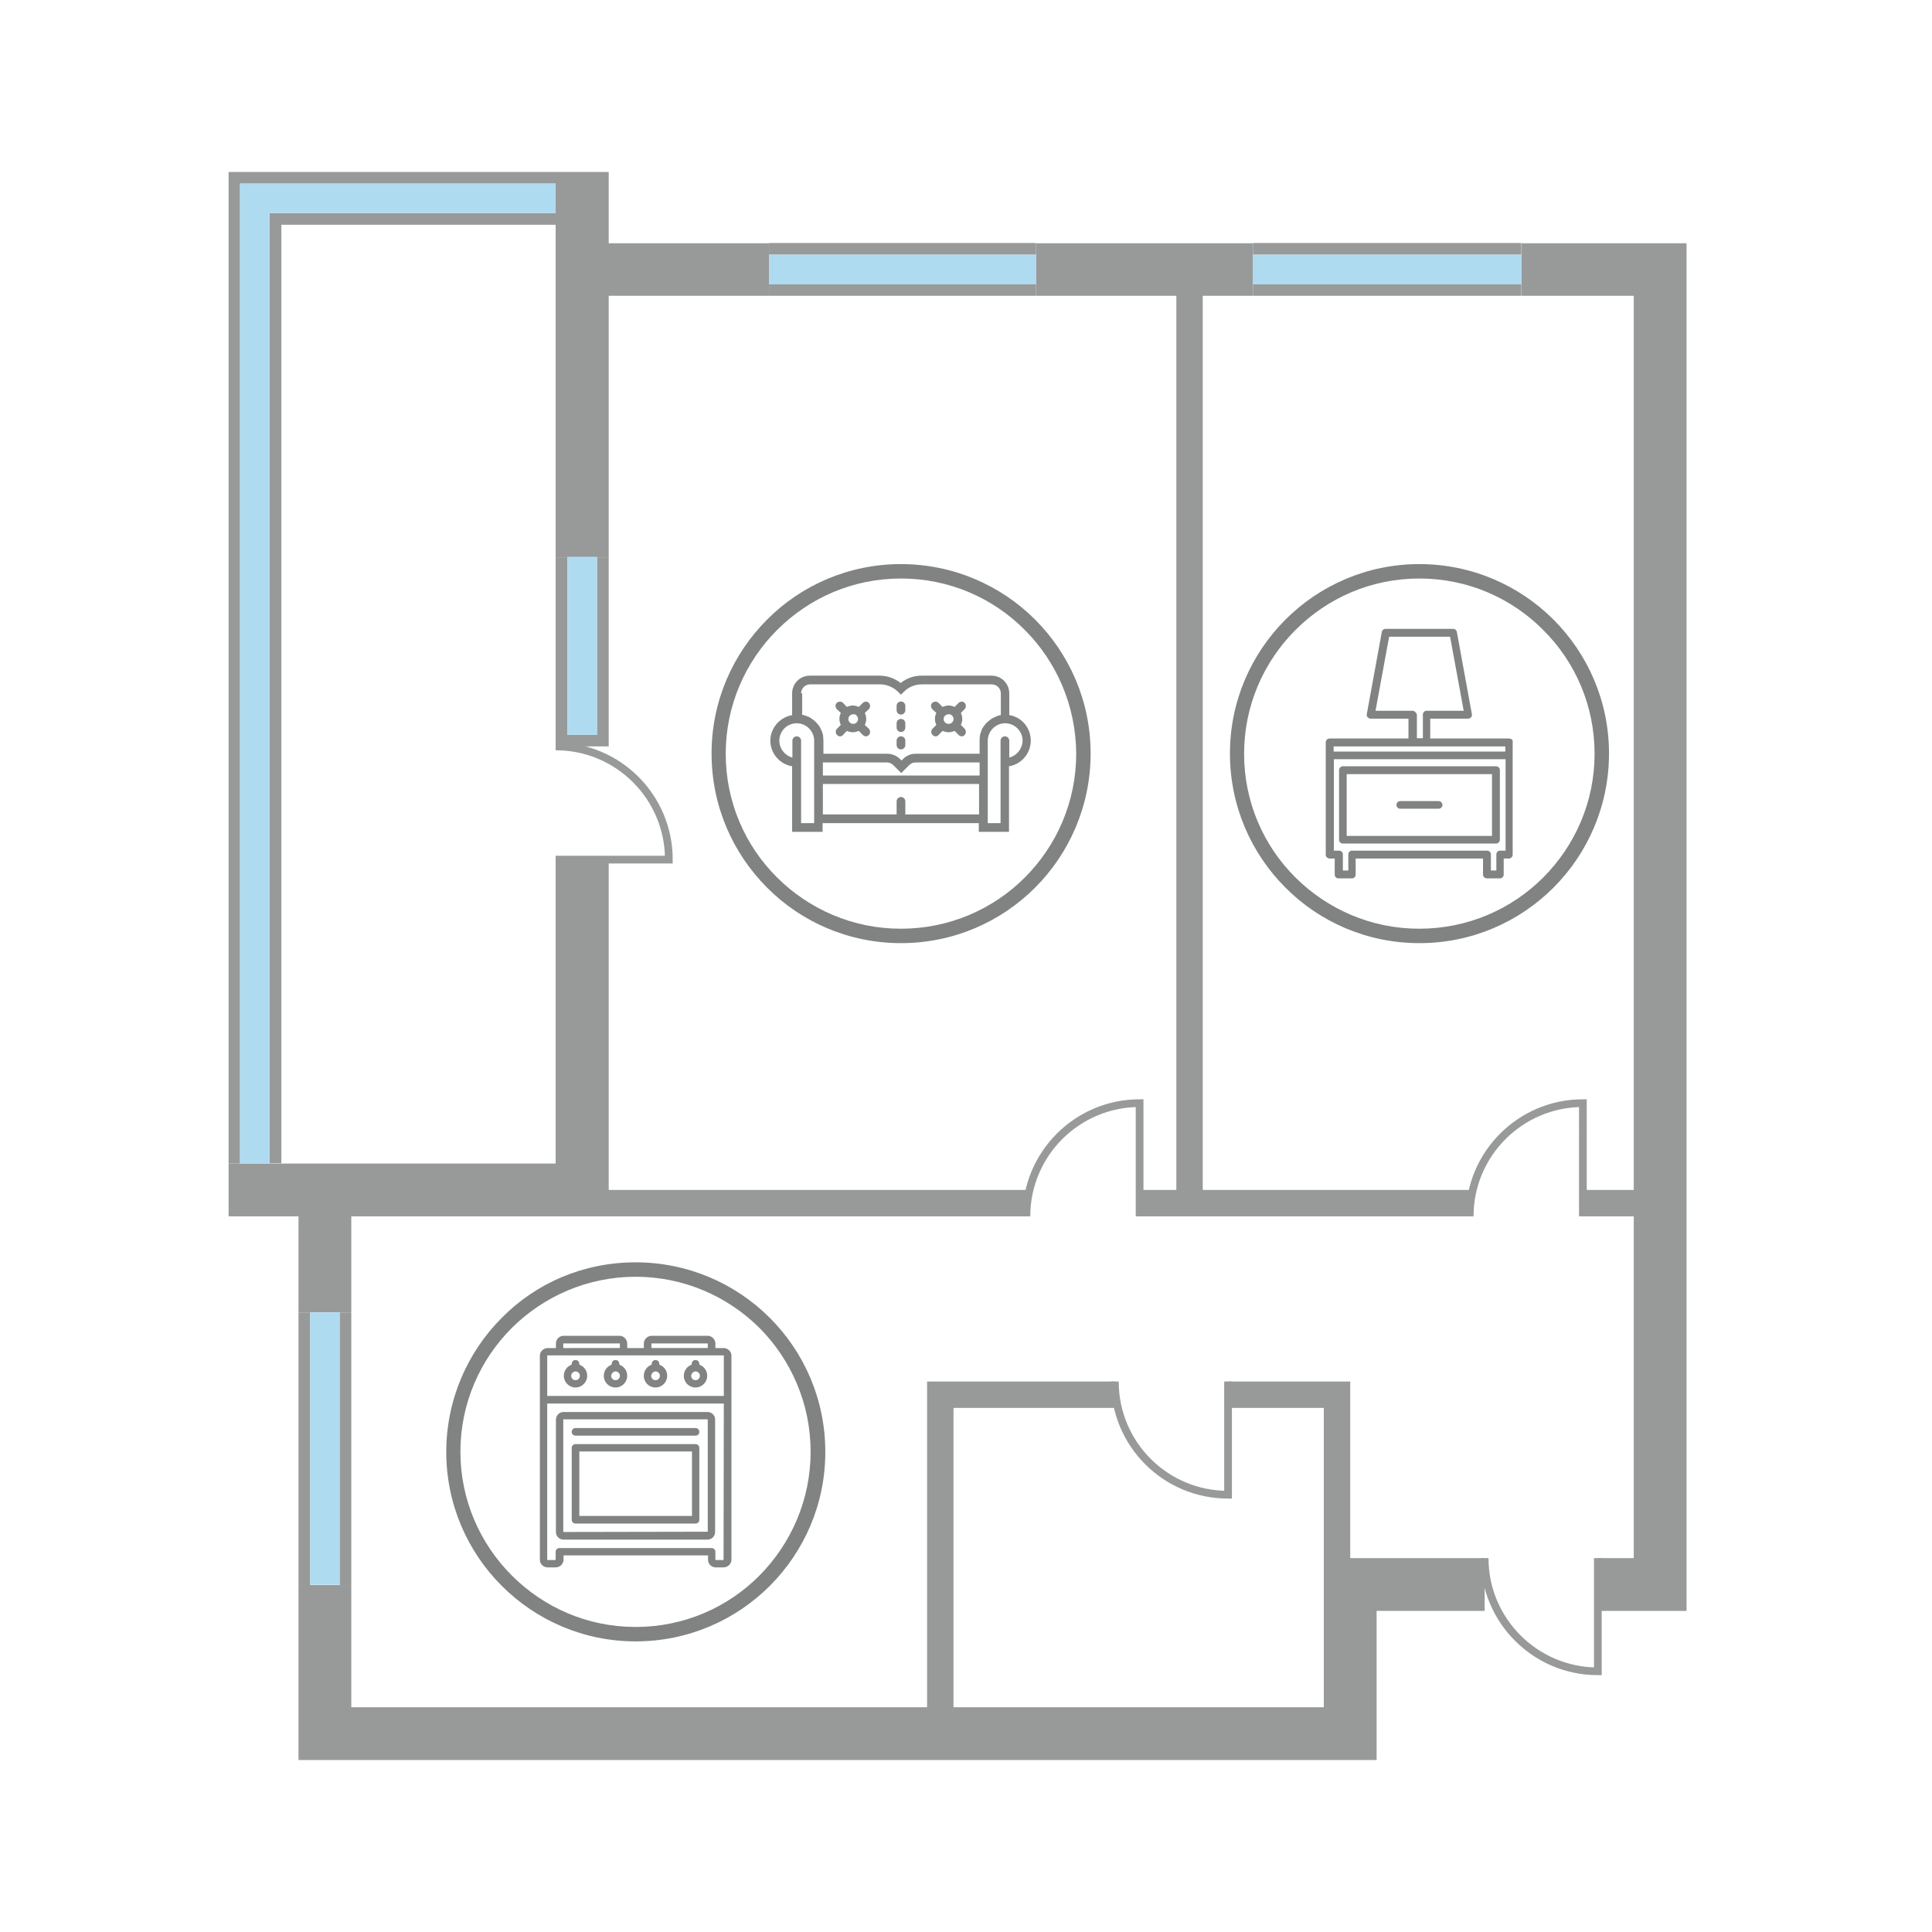 <?xml version="1.0" encoding="utf-8"?>
<!-- Generator: Adobe Illustrator 18.0.0, SVG Export Plug-In . SVG Version: 6.00 Build 0)  -->
<!DOCTYPE svg PUBLIC "-//W3C//DTD SVG 1.1//EN" "http://www.w3.org/Graphics/SVG/1.1/DTD/svg11.dtd">
<svg version="1.1" id="Layer_1" xmlns="http://www.w3.org/2000/svg" xmlns:xlink="http://www.w3.org/1999/xlink" x="0px" y="0px"
	 viewBox="0 0 710 710" enable-background="new 0 0 710 710" xml:space="preserve">
<g>
	<path fill-rule="evenodd" clip-rule="evenodd" fill="#818282" d="M226.2,509.9c2.4,0,4.3-2,4.3-4.3c0-1.9-1.2-3.5-2.9-4.1v-0.3
		c0-0.8-0.6-1.4-1.4-1.4c-0.8,0-1.4,0.6-1.4,1.4v0.3c-1.7,0.6-2.9,2.2-2.9,4.1C221.9,508,223.8,509.9,226.2,509.9L226.2,509.9z
		 M226.2,504c0.9,0,1.6,0.7,1.6,1.6c0,0.9-0.7,1.6-1.6,1.6c-0.9,0-1.6-0.7-1.6-1.6C224.7,504.7,225.4,504,226.2,504L226.2,504z"/>
	<path fill-rule="evenodd" clip-rule="evenodd" fill="#818282" d="M211.5,509.9c2.4,0,4.3-2,4.3-4.3c0-1.9-1.2-3.5-2.9-4.1v-0.3
		c0-0.8-0.6-1.4-1.4-1.4c-0.8,0-1.4,0.6-1.4,1.4v0.3c-1.7,0.6-2.9,2.2-2.9,4.1C207.2,508,209.2,509.9,211.5,509.9L211.5,509.9z
		 M211.5,504c0.9,0,1.6,0.7,1.6,1.6c0,0.9-0.7,1.6-1.6,1.6c-0.9,0-1.6-0.7-1.6-1.6C209.9,504.7,210.7,504,211.5,504L211.5,504z"/>
	<path fill-rule="evenodd" clip-rule="evenodd" fill="#818282" d="M255.6,509.9c2.4,0,4.3-2,4.3-4.3c0-1.9-1.2-3.5-2.9-4.1v-0.3
		c0-0.8-0.6-1.4-1.4-1.4c-0.8,0-1.4,0.6-1.4,1.4v0.3c-1.7,0.6-2.9,2.2-2.9,4.1C251.3,508,253.2,509.9,255.6,509.9L255.6,509.9z
		 M255.6,504c0.9,0,1.6,0.7,1.6,1.6c0,0.9-0.7,1.6-1.6,1.6c-0.9,0-1.6-0.7-1.6-1.6C254.1,504.7,254.8,504,255.6,504L255.6,504z"/>
	<path fill-rule="evenodd" clip-rule="evenodd" fill="#818282" d="M240.9,509.9c2.4,0,4.3-2,4.3-4.3c0-1.9-1.2-3.5-2.9-4.1v-0.3
		c0-0.8-0.6-1.4-1.4-1.4c-0.8,0-1.4,0.6-1.4,1.4v0.3c-1.7,0.6-2.9,2.2-2.9,4.1C236.6,508,238.5,509.9,240.9,509.9L240.9,509.9z
		 M240.9,504c0.9,0,1.6,0.7,1.6,1.6c0,0.9-0.7,1.6-1.6,1.6c-0.9,0-1.6-0.7-1.6-1.6C239.4,504.7,240.1,504,240.9,504L240.9,504z"/>
	<path fill-rule="evenodd" clip-rule="evenodd" fill="#818282" d="M255.6,524.8h-44.1c-0.8,0-1.4,0.6-1.4,1.4s0.6,1.4,1.4,1.4h44.1
		c0.8,0,1.4-0.6,1.4-1.4S256.4,524.8,255.6,524.8L255.6,524.8z"/>
	<path fill-rule="evenodd" clip-rule="evenodd" fill="#818282" d="M260,518.9h-52.9c-1.6,0-2.8,1.3-2.8,2.9v41.2
		c0,1.6,1.3,2.8,2.8,2.8H260c1.6,0,2.8-1.3,2.8-2.8v-41.2C262.9,520.2,261.6,518.9,260,518.9L260,518.9z M260.1,562.9
		C260.1,562.9,260.1,563,260.1,562.9l-53,0.1c-0.1,0-0.1-0.1-0.1-0.1v-41.2c0-0.1,0-0.1,0.1-0.1H260c0.1,0,0.1,0,0.1,0.1V562.9z"/>
	<path fill-rule="evenodd" clip-rule="evenodd" fill="#818282" d="M255.6,530.7h-44.1c-0.8,0-1.4,0.6-1.4,1.4v26.4
		c0,0.8,0.6,1.4,1.4,1.4h44.1c0.8,0,1.4-0.6,1.4-1.4v-26.4C257,531.3,256.4,530.7,255.6,530.7L255.6,530.7z M254.3,557.1h-41.4
		v-23.7h41.4V557.1z"/>
	<path fill-rule="evenodd" clip-rule="evenodd" fill="#818282" d="M265.9,495.4h-3v-1.6c0-1.6-1.3-2.9-2.8-2.9h-20.6
		c-1.6,0-2.9,1.3-2.9,2.9v1.6h-6.1v-1.6c0-1.6-1.3-2.9-2.8-2.9h-20.6c-1.6,0-2.8,1.3-2.8,2.9v1.6h-3c-1.6,0-2.9,1.3-2.9,2.8v75
		c0,1.6,1.3,2.8,2.9,2.8h2.9c1.6,0,2.9-1.3,2.9-2.8v-1.6h53.1v1.6c0,1.6,1.3,2.8,2.8,2.8h2.9c1.6,0,2.9-1.3,2.9-2.8v-75
		C268.8,496.7,267.5,495.4,265.9,495.4L265.9,495.4z M239.4,493.8c0-0.1,0-0.1,0.1-0.1H260c0.1,0,0.1,0.1,0.1,0.1v1.6h-20.7V493.8z
		 M207,493.8c0-0.1,0-0.1,0.1-0.1h20.6c0.1,0,0.1,0.1,0.1,0.1v1.6H207V493.8z M201.2,498.1h64.7c0.1,0,0.1,0,0.1,0.1V513h-64.9
		v-14.8C201.1,498.2,201.2,498.1,201.2,498.1L201.2,498.1z M265.9,573.3H263c0,0-0.1-0.1-0.1-0.1v-2.9c0-0.8-0.6-1.4-1.4-1.4h-55.9
		c-0.8,0-1.4,0.6-1.4,1.4v2.9c0,0-0.1,0.1-0.1,0.1h-2.9c-0.1,0-0.1-0.1-0.1-0.1v-57.4H266L265.9,573.3
		C266,573.2,266,573.3,265.9,573.3L265.9,573.3z"/>
	<path fill="#818282" d="M233.6,463.9c19.2,0,36.7,7.8,49.3,20.4c12.6,12.6,20.4,30,20.4,49.3c0,19.2-7.8,36.6-20.4,49.2
		c-12.6,12.6-30,20.4-49.3,20.4c-19.2,0-36.6-7.8-49.2-20.4c-12.6-12.6-20.4-30-20.4-49.2c0-19.2,7.8-36.7,20.4-49.3
		C196.9,471.6,214.3,463.9,233.6,463.9L233.6,463.9z M279.1,488c-11.7-11.6-27.8-18.8-45.5-18.8s-33.8,7.2-45.5,18.8
		c-11.7,11.7-18.9,27.8-18.9,45.5c0,17.7,7.2,33.8,18.9,45.5c11.7,11.7,27.7,18.9,45.5,18.9s33.9-7.2,45.5-18.9
		c11.6-11.7,18.8-27.8,18.8-45.5C297.9,515.8,290.7,499.7,279.1,488L279.1,488z"/>
</g>
<polygon fill-rule="evenodd" clip-rule="evenodd" fill="#989999" points="204.2,63.2 223.7,63.2 223.7,89.4 282.6,89.4 282.6,108.7 
	223.7,108.7 223.7,204.8 204.2,204.8 "/>
<polygon fill-rule="evenodd" clip-rule="evenodd" fill="#989999" points="600.4,89.4 619.8,89.4 619.8,108.7 619.8,572.6 619.8,592 
	600.4,592 587.2,592 587.2,572.6 600.4,572.6 600.4,447 581.8,447 581.8,437.3 600.4,437.3 600.4,108.7 559.2,108.7 559.2,89.4 "/>
<polygon fill-rule="evenodd" clip-rule="evenodd" fill="#989999" points="204.2,315.9 223.7,315.9 223.7,427.6 223.7,437.3 
	377.2,437.3 377.2,447 223.7,447 204.2,447 129.1,447 129.1,482.3 109.7,482.3 109.7,447 84,447 84,427.6 204.2,427.6 "/>
<polygon fill-rule="evenodd" clip-rule="evenodd" fill="#989999" points="109.7,582.5 129.1,582.5 129.1,627.4 340.7,627.4 
	340.7,517.4 340.7,507.7 350.4,507.7 409.7,507.7 409.7,517.4 350.4,517.4 350.4,627.4 486.5,627.4 486.5,592 486.5,572.6 
	486.5,517.4 451.3,517.4 451.3,507.7 486.5,507.7 496.2,507.7 496.2,517.4 496.2,572.6 505.9,572.6 545.6,572.6 545.6,592 
	505.9,592 505.9,627.4 505.9,646.8 486.5,646.8 129.1,646.8 109.7,646.8 109.7,627.4 "/>
<path fill-rule="evenodd" clip-rule="evenodd" fill="#989999" d="M282.6,108.7v-4.3h98.1v4.3H282.6z M282.6,93.6v-4.3h98.1v4.3
	H282.6z"/>
<polygon fill-rule="evenodd" clip-rule="evenodd" fill="#989999" points="380.7,108.7 380.7,89.4 460.5,89.4 460.5,108.7 442,108.7 
	442,437.3 540.1,437.3 540.1,447 418.8,447 418.8,437.3 432.3,437.3 432.3,108.7 "/>
<path fill-rule="evenodd" clip-rule="evenodd" fill="#989999" d="M460.5,108.7v-4.3h98.6v4.3H460.5z M460.5,93.6v-4.3h98.6v4.3
	H460.5z"/>
<path fill-rule="evenodd" clip-rule="evenodd" fill="#989999" d="M129.1,582.5h-4.3V482.3h4.3V582.5z M114,582.5h-4.3V482.3h4.3
	V582.5z"/>
<path fill-rule="evenodd" clip-rule="evenodd" fill="#989999" d="M99.1,82.6v-4.3l0,0h105.1v4.3H103.4v344.9h-4.3V82.6z M88.2,427.6
	H84V63.2h2.1h2.1h116v4.3h-116V427.6z"/>
<polygon fill-rule="evenodd" clip-rule="evenodd" fill="#989999" points="223.7,274.3 219.4,274.3 208.5,274.3 204.2,274.3 
	204.2,270 204.2,204.8 208.5,204.8 208.5,270 219.4,270 219.4,204.8 223.7,204.8 223.7,270 "/>
<path fill="none" stroke="#989999" stroke-width="2.835" stroke-miterlimit="10" d="M377.2,447c0-23,18.7-41.6,41.6-41.6V447"/>
<path fill="none" stroke="#989999" stroke-width="2.835" stroke-miterlimit="10" d="M540.1,447c0-23,18.7-41.6,41.6-41.6V447"/>
<path fill="none" stroke="#989999" stroke-width="2.835" stroke-miterlimit="10" d="M409.7,507.7c0,23,18.6,41.6,41.6,41.6v-41.6"
	/>
<path fill="none" stroke="#989999" stroke-width="2.835" stroke-miterlimit="10" d="M545.6,572.6c0,23,18.7,41.6,41.6,41.6v-41.6"
	/>
<path fill="none" stroke="#989999" stroke-width="2.835" stroke-miterlimit="10" d="M204.2,274.3c23,0,41.6,18.6,41.6,41.6h-41.6"
	/>
<g>
	<path fill-rule="evenodd" clip-rule="evenodd" fill="#818282" d="M549.8,281.6h-56.3c-0.8,0-1.4,0.7-1.4,1.4v25.6
		c0,0.8,0.6,1.4,1.4,1.4h56.3c0.8,0,1.4-0.7,1.4-1.4V283C551.2,282.2,550.5,281.6,549.8,281.6L549.8,281.6z M548.3,307.2h-53.4
		v-22.7h53.4V307.2z"/>
	<path fill-rule="evenodd" clip-rule="evenodd" fill="#818282" d="M554.6,271.4h-29v-7.3h13.9c0.4,0,0.9-0.2,1.1-0.5
		c0.3-0.3,0.4-0.8,0.3-1.2l-5.5-30.1c-0.1-0.7-0.7-1.2-1.4-1.2h-24.8c-0.7,0-1.3,0.5-1.4,1.2l-5.5,30.1c-0.1,0.4,0,0.9,0.3,1.2
		c0.3,0.3,0.7,0.5,1.1,0.5h13.9v7.3h-29c-0.8,0-1.4,0.7-1.4,1.4v4.7v0.1v36.5c0,0.8,0.7,1.4,1.4,1.4h1.9v5.9c0,0.8,0.6,1.4,1.4,1.4
		h4.9c0.8,0,1.4-0.6,1.4-1.4v-5.9H545v5.9c0,0.8,0.7,1.4,1.4,1.4h4.8c0.8,0,1.4-0.6,1.4-1.4v-5.9h1.9c0.8,0,1.4-0.7,1.4-1.4v-36.5v0
		v-4.8C556.1,272,555.4,271.4,554.6,271.4L554.6,271.4z M519.1,261.2h-13.6l5-27.2h22.4l5,27.2h-13.6c-0.8,0-1.4,0.6-1.4,1.4v8.7
		h-2.2v-8.7C520.5,261.9,519.8,261.2,519.1,261.2L519.1,261.2z M519.1,274.3h5.1h29v1.9h-63.1v-1.9H519.1z M551.3,312.6
		c-0.8,0-1.4,0.6-1.4,1.4v5.9h-2v-5.9c0-0.8-0.7-1.4-1.4-1.4h-49.6c-0.8,0-1.4,0.6-1.4,1.4v5.9h-2v-5.9c0-0.8-0.7-1.4-1.4-1.4h-1.9
		V279h63.1v33.6H551.3z"/>
	<path fill-rule="evenodd" clip-rule="evenodd" fill="#818282" d="M514.6,297.2h14.1c0.8,0,1.4-0.7,1.4-1.4s-0.6-1.4-1.4-1.4h-14.1
		c-0.8,0-1.4,0.6-1.4,1.4S513.8,297.2,514.6,297.2L514.6,297.2z"/>
	<path fill="#818282" d="M521.6,207.3c19.2,0,36.7,7.8,49.3,20.4c12.6,12.6,20.4,30,20.4,49.2c0,19.2-7.8,36.7-20.4,49.3
		c-12.6,12.6-30,20.4-49.3,20.4c-19.2,0-36.7-7.8-49.2-20.4c-12.6-12.6-20.4-30-20.4-49.3c0-19.2,7.8-36.6,20.4-49.2
		C485,215.1,502.4,207.3,521.6,207.3L521.6,207.3z M567.1,231.5c-11.6-11.7-27.7-18.9-45.5-18.9c-17.8,0-33.8,7.2-45.5,18.9
		c-11.7,11.7-18.9,27.8-18.9,45.5c0,17.8,7.2,33.9,18.9,45.5c11.7,11.6,27.7,18.8,45.5,18.8c17.8,0,33.9-7.2,45.5-18.8
		c11.7-11.7,18.9-27.8,18.9-45.5C586,259.2,578.8,243.1,567.1,231.5L567.1,231.5z"/>
</g>
<g>
	<path fill-rule="evenodd" clip-rule="evenodd" fill="#818282" d="M342.7,270.1c0.3,0.3,0.7,0.5,1.1,0.5c0.4,0,0.8-0.1,1.1-0.5
		l1.5-1.5c0.7,0.3,1.4,0.5,2.2,0.5c0.8,0,1.5-0.2,2.2-0.5l1.5,1.5c0.3,0.3,0.7,0.5,1.1,0.5c0.4,0,0.8-0.1,1.1-0.5
		c0.6-0.6,0.6-1.6,0-2.3l-1.4-1.4c0.7-1.4,0.7-3,0-4.4l1.4-1.4c0.6-0.6,0.6-1.6,0-2.3c-0.6-0.6-1.6-0.6-2.2,0l-1.5,1.5
		c-1.4-0.7-3-0.7-4.4,0l-1.5-1.5c-0.6-0.6-1.6-0.6-2.3,0c-0.6,0.6-0.6,1.6,0,2.3l1.5,1.4c-0.7,1.4-0.7,3,0,4.4l-1.5,1.5
		C342.1,268.5,342.1,269.5,342.7,270.1L342.7,270.1z M349.9,263c0.7,0.7,0.7,1.8,0,2.5c-0.7,0.7-1.8,0.7-2.6,0
		c-0.7-0.7-0.7-1.8,0-2.5c0.4-0.3,0.8-0.5,1.3-0.5C349.1,262.4,349.5,262.6,349.9,263L349.9,263z"/>
	<path fill-rule="evenodd" clip-rule="evenodd" fill="#818282" d="M331.1,269c0.9,0,1.6-0.7,1.6-1.6v-1.6c0-0.9-0.7-1.6-1.6-1.6
		c-0.9,0-1.6,0.7-1.6,1.6v1.6C329.5,268.3,330.2,269,331.1,269L331.1,269z"/>
	<path fill-rule="evenodd" clip-rule="evenodd" fill="#818282" d="M331.1,275.4c0.9,0,1.6-0.7,1.6-1.6v-1.6c0-0.9-0.7-1.6-1.6-1.6
		c-0.9,0-1.6,0.7-1.6,1.6v1.6C329.5,274.7,330.2,275.4,331.1,275.4L331.1,275.4z"/>
	<path fill-rule="evenodd" clip-rule="evenodd" fill="#818282" d="M331.1,262.6c0.9,0,1.6-0.7,1.6-1.6v-1.6c0-0.9-0.7-1.6-1.6-1.6
		c-0.9,0-1.6,0.7-1.6,1.6v1.6C329.5,261.9,330.2,262.6,331.1,262.6L331.1,262.6z"/>
	<g>
		<path fill-rule="evenodd" clip-rule="evenodd" fill="#818282" d="M370.9,262.8v-8c0-3.6-2.9-6.5-6.5-6.5h-25.7
			c-2.8,0-5.5,0.9-7.7,2.7c-2.2-1.7-4.9-2.7-7.7-2.7h-25.7c-3.6,0-6.5,2.9-6.5,6.5v8c-4.5,0.8-8,4.7-8,9.4s3.5,8.7,8,9.4v24.1h11.2
			v-3.2h57.4v3.2h11.1v-24.1c4.5-0.7,8-4.7,8-9.4S375.5,263.5,370.9,262.8L370.9,262.8z M294.4,254.8c0-1.8,1.5-3.3,3.3-3.3h25.7
			c2.5,0,4.8,1,6.6,2.7l1.1,1.1l1.1-1.1c1.8-1.8,4.1-2.7,6.6-2.7h25.7c1.8,0,3.3,1.5,3.3,3.3v8c0,0-0.1,0-0.1,0
			c-0.5,0.1-1,0.2-1.4,0.4c-0.1,0-0.2,0.1-0.2,0.1c-0.5,0.2-0.9,0.4-1.3,0.6c-0.1,0-0.1,0.1-0.2,0.1c-0.4,0.3-0.9,0.6-1.2,0.9
			c0,0,0,0,0,0c-0.4,0.3-0.7,0.7-1.1,1c0,0-0.1,0.1-0.1,0.1c-0.3,0.4-0.6,0.8-0.9,1.2c0,0.1-0.1,0.1-0.1,0.2
			c-0.3,0.4-0.5,0.9-0.6,1.3c0,0.1-0.1,0.2-0.1,0.3c-0.2,0.5-0.3,0.9-0.4,1.4c0,0.1,0,0.1,0,0.2c-0.1,0.5-0.1,1-0.1,1.6v4.8h-23.5
			c-1.8,0-3.4,0.7-4.6,1.9l-0.6,0.6l-0.6-0.6c-1.2-1.2-2.9-1.9-4.6-1.9h-23.5v-4.8c0-0.6-0.1-1.1-0.1-1.6c0-0.1,0-0.1,0-0.2
			c-0.1-0.5-0.2-1-0.4-1.4c0-0.1-0.1-0.2-0.1-0.3c-0.2-0.5-0.4-0.9-0.6-1.3c-0.1-0.1-0.1-0.1-0.1-0.2c-0.3-0.4-0.5-0.8-0.9-1.2
			c0,0-0.1-0.1-0.1-0.1c-0.3-0.4-0.7-0.7-1.1-1.1l0,0c-0.4-0.3-0.8-0.6-1.2-0.9c-0.1,0-0.1-0.1-0.2-0.1c-0.4-0.3-0.9-0.5-1.3-0.6
			c-0.1,0-0.2-0.1-0.2-0.1c-0.5-0.2-0.9-0.3-1.4-0.4c0,0-0.1,0-0.1,0V254.8z M359.8,285h-57.4v-4.8h23.5c0.9,0,1.7,0.3,2.4,1
			l2.9,2.9l2.9-2.9c0.6-0.6,1.4-1,2.4-1h23.5V285z M294.4,302.5v-22.3v-1.6v-6.4c0-0.9-0.7-1.6-1.6-1.6c-0.9,0-1.6,0.7-1.6,1.6v6.2
			c-2.7-0.7-4.8-3.2-4.8-6.2c0-3.5,2.8-6.4,6.4-6.4c3.5,0,6.4,2.9,6.4,6.4v4.8v8v3.2v14.3H294.4z M332.7,299.3v-4.8
			c0-0.9-0.7-1.6-1.6-1.6c-0.9,0-1.6,0.7-1.6,1.6v4.8h-27.1v-11.2h57.4v11.2H332.7z M370.9,278.4v-6.2c0-0.9-0.7-1.6-1.6-1.6
			c-0.9,0-1.6,0.7-1.6,1.6v6.4v1.6v22.3H363v-14.3V285v-8v-4.8c0-3.5,2.9-6.4,6.4-6.4c3.5,0,6.4,2.9,6.4,6.4
			C375.7,275.2,373.7,277.7,370.9,278.4L370.9,278.4z"/>
		<path fill-rule="evenodd" clip-rule="evenodd" fill="#818282" d="M307.6,270.1c0.3,0.3,0.7,0.5,1.1,0.5s0.8-0.1,1.1-0.5l1.4-1.5
			c0.7,0.3,1.4,0.5,2.2,0.5c0.7,0,1.5-0.2,2.2-0.5l1.5,1.5c0.3,0.3,0.7,0.5,1.1,0.5c0.4,0,0.8-0.1,1.1-0.5c0.6-0.6,0.6-1.6,0-2.3
			l-1.5-1.4c0.7-1.4,0.7-3,0-4.4l1.5-1.4c0.6-0.6,0.6-1.6,0-2.3c-0.6-0.6-1.6-0.6-2.2,0l-1.5,1.5c-1.4-0.7-3-0.7-4.4,0l-1.4-1.5
			c-0.6-0.6-1.6-0.6-2.3,0c-0.6,0.6-0.6,1.6,0,2.3l1.5,1.4c-0.7,1.4-0.7,3,0,4.4l-1.5,1.5C307,268.5,307,269.5,307.6,270.1
			L307.6,270.1z M314.8,263c0.7,0.7,0.7,1.8,0,2.5c-0.7,0.7-1.8,0.7-2.5,0c-0.7-0.7-0.7-1.8,0-2.5c0.3-0.3,0.8-0.5,1.3-0.5
			C314,262.4,314.5,262.6,314.8,263L314.8,263z"/>
		<path fill="#818282" d="M331.1,207.3c19.2,0,36.7,7.8,49.3,20.4c12.6,12.6,20.4,30,20.4,49.2c0,19.2-7.8,36.7-20.4,49.3
			c-12.6,12.6-30,20.4-49.3,20.4c-19.2,0-36.7-7.8-49.2-20.4c-12.6-12.6-20.4-30-20.4-49.3c0-19.2,7.8-36.6,20.4-49.2
			C294.4,215.1,311.9,207.3,331.1,207.3L331.1,207.3z M376.6,231.5c-11.6-11.7-27.7-18.9-45.5-18.9s-33.8,7.2-45.5,18.9
			c-11.7,11.7-18.9,27.8-18.9,45.5c0,17.8,7.2,33.9,18.9,45.5c11.7,11.6,27.7,18.8,45.5,18.8s33.9-7.2,45.5-18.8
			c11.7-11.7,18.9-27.8,18.9-45.5C395.4,259.2,388.2,243.1,376.6,231.5L376.6,231.5z"/>
	</g>
</g>
<g>
	<rect x="208.5" y="204.6" fill-rule="evenodd" clip-rule="evenodd" fill="#AFDBF1" width="10.9" height="65.4"/>
</g>
<g>
	<rect x="114" y="482.3" fill-rule="evenodd" clip-rule="evenodd" fill="#AFDBF1" width="10.9" height="100.1"/>
</g>
<polygon fill-rule="evenodd" clip-rule="evenodd" fill="#AFDBF1" points="204.2,67.4 99.1,67.4 88.2,67.4 88.2,67.4 88.2,78.3 
	88.2,78.3 88.2,427.6 99.1,427.6 99.1,78.3 204.2,78.3 "/>
<g>
	<rect x="460.4" y="93.6" fill-rule="evenodd" clip-rule="evenodd" fill="#AFDBF1" width="98.8" height="10.9"/>
</g>
<g>
	<rect x="282.6" y="93.6" fill-rule="evenodd" clip-rule="evenodd" fill="#AFDBF1" width="98.1" height="10.9"/>
</g>
</svg>
